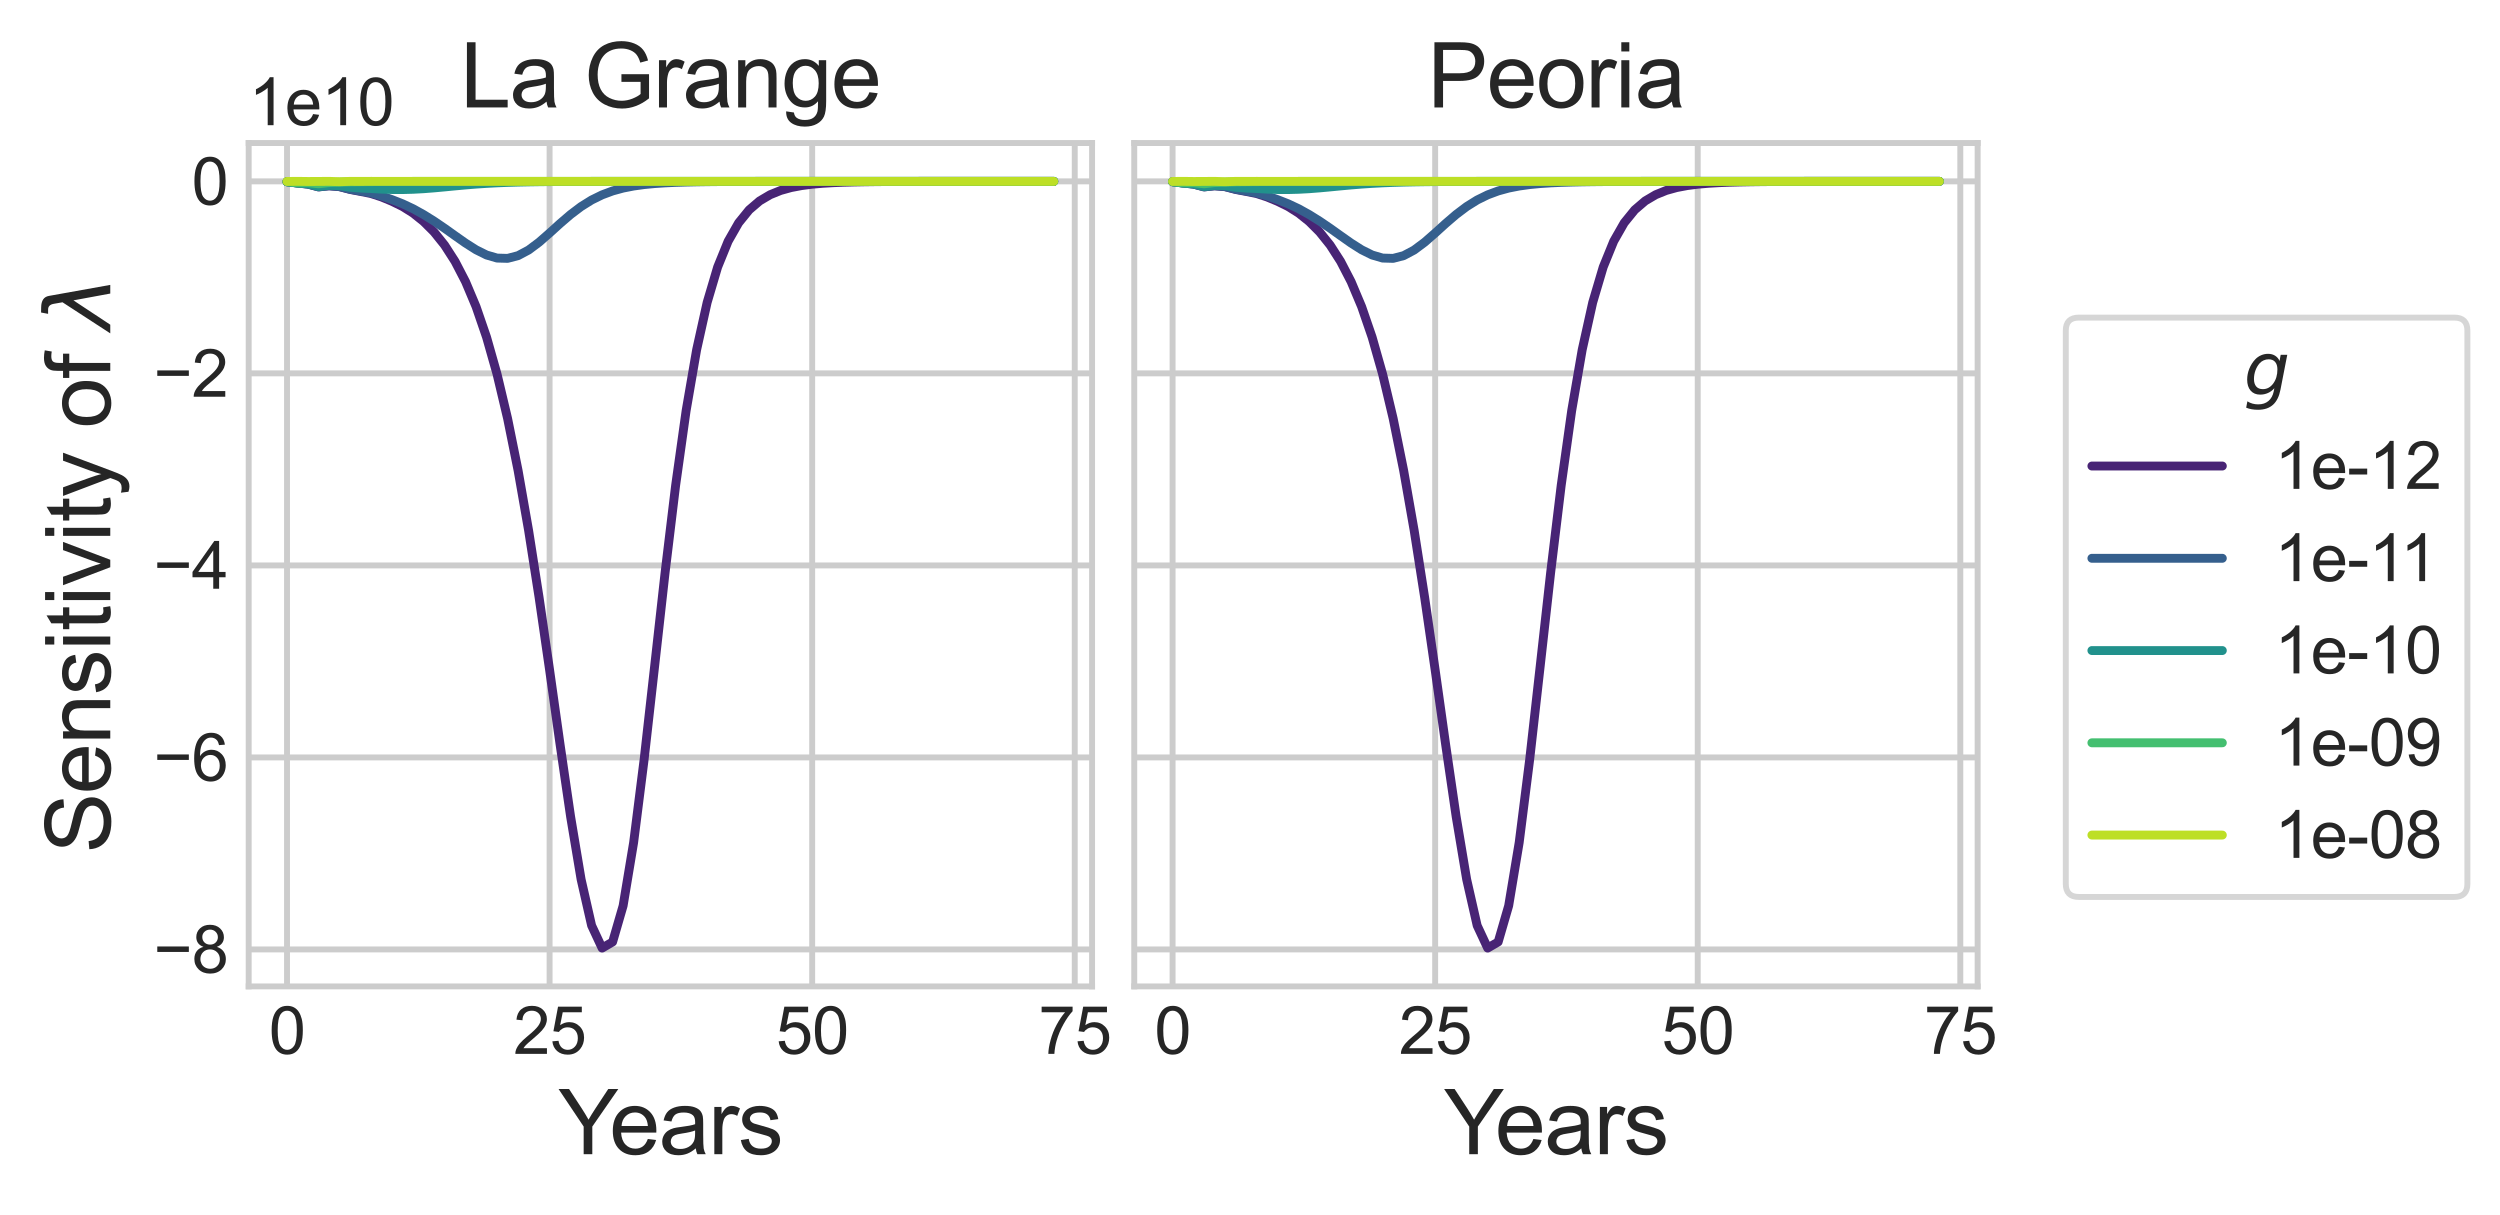<?xml version="1.0" encoding="utf-8" standalone="no"?>
<!DOCTYPE svg PUBLIC "-//W3C//DTD SVG 1.1//EN"
  "http://www.w3.org/Graphics/SVG/1.1/DTD/svg11.dtd">
<svg xmlns:xlink="http://www.w3.org/1999/xlink" width="421.642pt" height="204.841pt" viewBox="0 0 421.642 204.841" xmlns="http://www.w3.org/2000/svg" version="1.1">
 <defs>
  <style type="text/css">*{stroke-linejoin: round; stroke-linecap: butt}</style>
 </defs>
 <g id="figure_1">
  <g id="patch_1">
   <path d="M 0 204.841 
L 421.642 204.841 
L 421.642 0 
L 0 0 
z
" style="fill: #ffffff"/>
  </g>
  <g id="axes_1">
   <g id="patch_2">
    <path d="M 41.942 166.363 
L 184.186 166.363 
L 184.186 24.12 
L 41.942 24.12 
z
" style="fill: #ffffff"/>
   </g>
   <g id="matplotlib.axis_1">
    <g id="xtick_1">
     <g id="line2d_1">
      <path d="M 48.407 166.363 
L 48.407 24.12 
" clip-path="url(#p881440f53e)" style="fill: none; stroke: #cccccc; stroke-linecap: round"/>
     </g>
     <g id="text_1">
      <!-- 0 -->
      <g style="fill: #262626" transform="translate(45.349 177.737)scale(0.11 -0.11)">
       <defs>
        <path id="ArialMT-30" d="M 266 2259 
Q 266 3072 433 3567 
Q 600 4063 929 4331 
Q 1259 4600 1759 4600 
Q 2128 4600 2406 4451 
Q 2684 4303 2865 4023 
Q 3047 3744 3150 3342 
Q 3253 2941 3253 2259 
Q 3253 1453 3087 958 
Q 2922 463 2592 192 
Q 2263 -78 1759 -78 
Q 1097 -78 719 397 
Q 266 969 266 2259 
z
M 844 2259 
Q 844 1131 1108 757 
Q 1372 384 1759 384 
Q 2147 384 2411 759 
Q 2675 1134 2675 2259 
Q 2675 3391 2411 3762 
Q 2147 4134 1753 4134 
Q 1366 4134 1134 3806 
Q 844 3388 844 2259 
z
" transform="scale(0.016)"/>
       </defs>
       <use xlink:href="#ArialMT-30"/>
      </g>
     </g>
    </g>
    <g id="xtick_2">
     <g id="line2d_2">
      <path d="M 92.693 166.363 
L 92.693 24.12 
" clip-path="url(#p881440f53e)" style="fill: none; stroke: #cccccc; stroke-linecap: round"/>
     </g>
     <g id="text_2">
      <!-- 25 -->
      <g style="fill: #262626" transform="translate(86.575 177.737)scale(0.11 -0.11)">
       <defs>
        <path id="ArialMT-32" d="M 3222 541 
L 3222 0 
L 194 0 
Q 188 203 259 391 
Q 375 700 629 1000 
Q 884 1300 1366 1694 
Q 2113 2306 2375 2664 
Q 2638 3022 2638 3341 
Q 2638 3675 2398 3904 
Q 2159 4134 1775 4134 
Q 1369 4134 1125 3890 
Q 881 3647 878 3216 
L 300 3275 
Q 359 3922 746 4261 
Q 1134 4600 1788 4600 
Q 2447 4600 2831 4234 
Q 3216 3869 3216 3328 
Q 3216 3053 3103 2787 
Q 2991 2522 2730 2228 
Q 2469 1934 1863 1422 
Q 1356 997 1212 845 
Q 1069 694 975 541 
L 3222 541 
z
" transform="scale(0.016)"/>
        <path id="ArialMT-35" d="M 266 1200 
L 856 1250 
Q 922 819 1161 601 
Q 1400 384 1738 384 
Q 2144 384 2425 690 
Q 2706 997 2706 1503 
Q 2706 1984 2436 2262 
Q 2166 2541 1728 2541 
Q 1456 2541 1237 2417 
Q 1019 2294 894 2097 
L 366 2166 
L 809 4519 
L 3088 4519 
L 3088 3981 
L 1259 3981 
L 1013 2750 
Q 1425 3038 1878 3038 
Q 2478 3038 2890 2622 
Q 3303 2206 3303 1553 
Q 3303 931 2941 478 
Q 2500 -78 1738 -78 
Q 1113 -78 717 272 
Q 322 622 266 1200 
z
" transform="scale(0.016)"/>
       </defs>
       <use xlink:href="#ArialMT-32"/>
       <use xlink:href="#ArialMT-35" x="55.615"/>
      </g>
     </g>
    </g>
    <g id="xtick_3">
     <g id="line2d_3">
      <path d="M 136.978 166.363 
L 136.978 24.12 
" clip-path="url(#p881440f53e)" style="fill: none; stroke: #cccccc; stroke-linecap: round"/>
     </g>
     <g id="text_3">
      <!-- 50 -->
      <g style="fill: #262626" transform="translate(130.861 177.737)scale(0.11 -0.11)">
       <use xlink:href="#ArialMT-35"/>
       <use xlink:href="#ArialMT-30" x="55.615"/>
      </g>
     </g>
    </g>
    <g id="xtick_4">
     <g id="line2d_4">
      <path d="M 181.263 166.363 
L 181.263 24.12 
" clip-path="url(#p881440f53e)" style="fill: none; stroke: #cccccc; stroke-linecap: round"/>
     </g>
     <g id="text_4">
      <!-- 75 -->
      <g style="fill: #262626" transform="translate(175.146 177.737)scale(0.11 -0.11)">
       <defs>
        <path id="ArialMT-37" d="M 303 3981 
L 303 4522 
L 3269 4522 
L 3269 4084 
Q 2831 3619 2401 2847 
Q 1972 2075 1738 1259 
Q 1569 684 1522 0 
L 944 0 
Q 953 541 1156 1306 
Q 1359 2072 1739 2783 
Q 2119 3494 2547 3981 
L 303 3981 
z
" transform="scale(0.016)"/>
       </defs>
       <use xlink:href="#ArialMT-37"/>
       <use xlink:href="#ArialMT-35" x="55.615"/>
      </g>
     </g>
    </g>
    <g id="text_5">
     <!-- Years -->
     <g style="fill: #262626" transform="translate(94.157 194.66)scale(0.15 -0.15)">
      <defs>
       <path id="ArialMT-59" d="M 1784 0 
L 1784 1941 
L 19 4581 
L 756 4581 
L 1659 3200 
Q 1909 2813 2125 2425 
Q 2331 2784 2625 3234 
L 3513 4581 
L 4219 4581 
L 2391 1941 
L 2391 0 
L 1784 0 
z
" transform="scale(0.016)"/>
       <path id="ArialMT-65" d="M 2694 1069 
L 3275 997 
Q 3138 488 2766 206 
Q 2394 -75 1816 -75 
Q 1088 -75 661 373 
Q 234 822 234 1631 
Q 234 2469 665 2931 
Q 1097 3394 1784 3394 
Q 2450 3394 2872 2941 
Q 3294 2488 3294 1666 
Q 3294 1616 3291 1516 
L 816 1516 
Q 847 969 1125 678 
Q 1403 388 1819 388 
Q 2128 388 2347 550 
Q 2566 713 2694 1069 
z
M 847 1978 
L 2700 1978 
Q 2663 2397 2488 2606 
Q 2219 2931 1791 2931 
Q 1403 2931 1139 2672 
Q 875 2413 847 1978 
z
" transform="scale(0.016)"/>
       <path id="ArialMT-61" d="M 2588 409 
Q 2275 144 1986 34 
Q 1697 -75 1366 -75 
Q 819 -75 525 192 
Q 231 459 231 875 
Q 231 1119 342 1320 
Q 453 1522 633 1644 
Q 813 1766 1038 1828 
Q 1203 1872 1538 1913 
Q 2219 1994 2541 2106 
Q 2544 2222 2544 2253 
Q 2544 2597 2384 2738 
Q 2169 2928 1744 2928 
Q 1347 2928 1158 2789 
Q 969 2650 878 2297 
L 328 2372 
Q 403 2725 575 2942 
Q 747 3159 1072 3276 
Q 1397 3394 1825 3394 
Q 2250 3394 2515 3294 
Q 2781 3194 2906 3042 
Q 3031 2891 3081 2659 
Q 3109 2516 3109 2141 
L 3109 1391 
Q 3109 606 3145 398 
Q 3181 191 3288 0 
L 2700 0 
Q 2613 175 2588 409 
z
M 2541 1666 
Q 2234 1541 1622 1453 
Q 1275 1403 1131 1340 
Q 988 1278 909 1158 
Q 831 1038 831 891 
Q 831 666 1001 516 
Q 1172 366 1500 366 
Q 1825 366 2078 508 
Q 2331 650 2450 897 
Q 2541 1088 2541 1459 
L 2541 1666 
z
" transform="scale(0.016)"/>
       <path id="ArialMT-72" d="M 416 0 
L 416 3319 
L 922 3319 
L 922 2816 
Q 1116 3169 1280 3281 
Q 1444 3394 1641 3394 
Q 1925 3394 2219 3213 
L 2025 2691 
Q 1819 2813 1613 2813 
Q 1428 2813 1281 2702 
Q 1134 2591 1072 2394 
Q 978 2094 978 1738 
L 978 0 
L 416 0 
z
" transform="scale(0.016)"/>
       <path id="ArialMT-73" d="M 197 991 
L 753 1078 
Q 800 744 1014 566 
Q 1228 388 1613 388 
Q 2000 388 2187 545 
Q 2375 703 2375 916 
Q 2375 1106 2209 1216 
Q 2094 1291 1634 1406 
Q 1016 1563 777 1677 
Q 538 1791 414 1992 
Q 291 2194 291 2438 
Q 291 2659 392 2848 
Q 494 3038 669 3163 
Q 800 3259 1026 3326 
Q 1253 3394 1513 3394 
Q 1903 3394 2198 3281 
Q 2494 3169 2634 2976 
Q 2775 2784 2828 2463 
L 2278 2388 
Q 2241 2644 2061 2787 
Q 1881 2931 1553 2931 
Q 1166 2931 1000 2803 
Q 834 2675 834 2503 
Q 834 2394 903 2306 
Q 972 2216 1119 2156 
Q 1203 2125 1616 2013 
Q 2213 1853 2448 1751 
Q 2684 1650 2818 1456 
Q 2953 1263 2953 975 
Q 2953 694 2789 445 
Q 2625 197 2315 61 
Q 2006 -75 1616 -75 
Q 969 -75 630 194 
Q 291 463 197 991 
z
" transform="scale(0.016)"/>
      </defs>
      <use xlink:href="#ArialMT-59"/>
      <use xlink:href="#ArialMT-65" x="57.574"/>
      <use xlink:href="#ArialMT-61" x="113.189"/>
      <use xlink:href="#ArialMT-72" x="168.805"/>
      <use xlink:href="#ArialMT-73" x="202.105"/>
     </g>
    </g>
   </g>
   <g id="matplotlib.axis_2">
    <g id="ytick_1">
     <g id="line2d_5">
      <path d="M 41.942 160.13 
L 184.186 160.13 
" clip-path="url(#p881440f53e)" style="fill: none; stroke: #cccccc; stroke-linecap: round"/>
     </g>
     <g id="text_6">
      <!-- −8 -->
      <g style="fill: #262626" transform="translate(25.9 164.067)scale(0.11 -0.11)">
       <defs>
        <path id="ArialMT-2212" d="M 3381 1997 
L 356 1997 
L 356 2522 
L 3381 2522 
L 3381 1997 
z
" transform="scale(0.016)"/>
        <path id="ArialMT-38" d="M 1131 2484 
Q 781 2613 612 2850 
Q 444 3088 444 3419 
Q 444 3919 803 4259 
Q 1163 4600 1759 4600 
Q 2359 4600 2725 4251 
Q 3091 3903 3091 3403 
Q 3091 3084 2923 2848 
Q 2756 2613 2416 2484 
Q 2838 2347 3058 2040 
Q 3278 1734 3278 1309 
Q 3278 722 2862 322 
Q 2447 -78 1769 -78 
Q 1091 -78 675 323 
Q 259 725 259 1325 
Q 259 1772 486 2073 
Q 713 2375 1131 2484 
z
M 1019 3438 
Q 1019 3113 1228 2906 
Q 1438 2700 1772 2700 
Q 2097 2700 2305 2904 
Q 2513 3109 2513 3406 
Q 2513 3716 2298 3927 
Q 2084 4138 1766 4138 
Q 1444 4138 1231 3931 
Q 1019 3725 1019 3438 
z
M 838 1322 
Q 838 1081 952 856 
Q 1066 631 1291 507 
Q 1516 384 1775 384 
Q 2178 384 2440 643 
Q 2703 903 2703 1303 
Q 2703 1709 2433 1975 
Q 2163 2241 1756 2241 
Q 1359 2241 1098 1978 
Q 838 1716 838 1322 
z
" transform="scale(0.016)"/>
       </defs>
       <use xlink:href="#ArialMT-2212"/>
       <use xlink:href="#ArialMT-38" x="58.398"/>
      </g>
     </g>
    </g>
    <g id="ytick_2">
     <g id="line2d_6">
      <path d="M 41.942 127.745 
L 184.186 127.745 
" clip-path="url(#p881440f53e)" style="fill: none; stroke: #cccccc; stroke-linecap: round"/>
     </g>
     <g id="text_7">
      <!-- −6 -->
      <g style="fill: #262626" transform="translate(25.9 131.681)scale(0.11 -0.11)">
       <defs>
        <path id="ArialMT-36" d="M 3184 3459 
L 2625 3416 
Q 2550 3747 2413 3897 
Q 2184 4138 1850 4138 
Q 1581 4138 1378 3988 
Q 1113 3794 959 3422 
Q 806 3050 800 2363 
Q 1003 2672 1297 2822 
Q 1591 2972 1913 2972 
Q 2475 2972 2870 2558 
Q 3266 2144 3266 1488 
Q 3266 1056 3080 686 
Q 2894 316 2569 119 
Q 2244 -78 1831 -78 
Q 1128 -78 684 439 
Q 241 956 241 2144 
Q 241 3472 731 4075 
Q 1159 4600 1884 4600 
Q 2425 4600 2770 4297 
Q 3116 3994 3184 3459 
z
M 888 1484 
Q 888 1194 1011 928 
Q 1134 663 1356 523 
Q 1578 384 1822 384 
Q 2178 384 2434 671 
Q 2691 959 2691 1453 
Q 2691 1928 2437 2201 
Q 2184 2475 1800 2475 
Q 1419 2475 1153 2201 
Q 888 1928 888 1484 
z
" transform="scale(0.016)"/>
       </defs>
       <use xlink:href="#ArialMT-2212"/>
       <use xlink:href="#ArialMT-36" x="58.398"/>
      </g>
     </g>
    </g>
    <g id="ytick_3">
     <g id="line2d_7">
      <path d="M 41.942 95.359 
L 184.186 95.359 
" clip-path="url(#p881440f53e)" style="fill: none; stroke: #cccccc; stroke-linecap: round"/>
     </g>
     <g id="text_8">
      <!-- −4 -->
      <g style="fill: #262626" transform="translate(25.9 99.296)scale(0.11 -0.11)">
       <defs>
        <path id="ArialMT-34" d="M 2069 0 
L 2069 1097 
L 81 1097 
L 81 1613 
L 2172 4581 
L 2631 4581 
L 2631 1613 
L 3250 1613 
L 3250 1097 
L 2631 1097 
L 2631 0 
L 2069 0 
z
M 2069 1613 
L 2069 3678 
L 634 1613 
L 2069 1613 
z
" transform="scale(0.016)"/>
       </defs>
       <use xlink:href="#ArialMT-2212"/>
       <use xlink:href="#ArialMT-34" x="58.398"/>
      </g>
     </g>
    </g>
    <g id="ytick_4">
     <g id="line2d_8">
      <path d="M 41.942 62.973 
L 184.186 62.973 
" clip-path="url(#p881440f53e)" style="fill: none; stroke: #cccccc; stroke-linecap: round"/>
     </g>
     <g id="text_9">
      <!-- −2 -->
      <g style="fill: #262626" transform="translate(25.9 66.91)scale(0.11 -0.11)">
       <use xlink:href="#ArialMT-2212"/>
       <use xlink:href="#ArialMT-32" x="58.398"/>
      </g>
     </g>
    </g>
    <g id="ytick_5">
     <g id="line2d_9">
      <path d="M 41.942 30.588 
L 184.186 30.588 
" clip-path="url(#p881440f53e)" style="fill: none; stroke: #cccccc; stroke-linecap: round"/>
     </g>
     <g id="text_10">
      <!-- 0 -->
      <g style="fill: #262626" transform="translate(32.325 34.524)scale(0.11 -0.11)">
       <use xlink:href="#ArialMT-30"/>
      </g>
     </g>
    </g>
    <g id="text_11">
     <!-- Sensitivity of $\lambda$ -->
     <g style="fill: #262626" transform="translate(18.6 143.916)rotate(-90)scale(0.15 -0.15)">
      <defs>
       <path id="ArialMT-53" d="M 288 1472 
L 859 1522 
Q 900 1178 1048 958 
Q 1197 738 1509 602 
Q 1822 466 2213 466 
Q 2559 466 2825 569 
Q 3091 672 3220 851 
Q 3350 1031 3350 1244 
Q 3350 1459 3225 1620 
Q 3100 1781 2813 1891 
Q 2628 1963 1997 2114 
Q 1366 2266 1113 2400 
Q 784 2572 623 2826 
Q 463 3081 463 3397 
Q 463 3744 659 4045 
Q 856 4347 1234 4503 
Q 1613 4659 2075 4659 
Q 2584 4659 2973 4495 
Q 3363 4331 3572 4012 
Q 3781 3694 3797 3291 
L 3216 3247 
Q 3169 3681 2898 3903 
Q 2628 4125 2100 4125 
Q 1550 4125 1298 3923 
Q 1047 3722 1047 3438 
Q 1047 3191 1225 3031 
Q 1400 2872 2139 2705 
Q 2878 2538 3153 2413 
Q 3553 2228 3743 1945 
Q 3934 1663 3934 1294 
Q 3934 928 3725 604 
Q 3516 281 3123 101 
Q 2731 -78 2241 -78 
Q 1619 -78 1198 103 
Q 778 284 539 648 
Q 300 1013 288 1472 
z
" transform="scale(0.016)"/>
       <path id="ArialMT-6e" d="M 422 0 
L 422 3319 
L 928 3319 
L 928 2847 
Q 1294 3394 1984 3394 
Q 2284 3394 2536 3286 
Q 2788 3178 2913 3003 
Q 3038 2828 3088 2588 
Q 3119 2431 3119 2041 
L 3119 0 
L 2556 0 
L 2556 2019 
Q 2556 2363 2490 2533 
Q 2425 2703 2258 2804 
Q 2091 2906 1866 2906 
Q 1506 2906 1245 2678 
Q 984 2450 984 1813 
L 984 0 
L 422 0 
z
" transform="scale(0.016)"/>
       <path id="ArialMT-69" d="M 425 3934 
L 425 4581 
L 988 4581 
L 988 3934 
L 425 3934 
z
M 425 0 
L 425 3319 
L 988 3319 
L 988 0 
L 425 0 
z
" transform="scale(0.016)"/>
       <path id="ArialMT-74" d="M 1650 503 
L 1731 6 
Q 1494 -44 1306 -44 
Q 1000 -44 831 53 
Q 663 150 594 308 
Q 525 466 525 972 
L 525 2881 
L 113 2881 
L 113 3319 
L 525 3319 
L 525 4141 
L 1084 4478 
L 1084 3319 
L 1650 3319 
L 1650 2881 
L 1084 2881 
L 1084 941 
Q 1084 700 1114 631 
Q 1144 563 1211 522 
Q 1278 481 1403 481 
Q 1497 481 1650 503 
z
" transform="scale(0.016)"/>
       <path id="ArialMT-76" d="M 1344 0 
L 81 3319 
L 675 3319 
L 1388 1331 
Q 1503 1009 1600 663 
Q 1675 925 1809 1294 
L 2547 3319 
L 3125 3319 
L 1869 0 
L 1344 0 
z
" transform="scale(0.016)"/>
       <path id="ArialMT-79" d="M 397 -1278 
L 334 -750 
Q 519 -800 656 -800 
Q 844 -800 956 -737 
Q 1069 -675 1141 -563 
Q 1194 -478 1313 -144 
Q 1328 -97 1363 -6 
L 103 3319 
L 709 3319 
L 1400 1397 
Q 1534 1031 1641 628 
Q 1738 1016 1872 1384 
L 2581 3319 
L 3144 3319 
L 1881 -56 
Q 1678 -603 1566 -809 
Q 1416 -1088 1222 -1217 
Q 1028 -1347 759 -1347 
Q 597 -1347 397 -1278 
z
" transform="scale(0.016)"/>
       <path id="ArialMT-20" transform="scale(0.016)"/>
       <path id="ArialMT-6f" d="M 213 1659 
Q 213 2581 725 3025 
Q 1153 3394 1769 3394 
Q 2453 3394 2887 2945 
Q 3322 2497 3322 1706 
Q 3322 1066 3130 698 
Q 2938 331 2570 128 
Q 2203 -75 1769 -75 
Q 1072 -75 642 372 
Q 213 819 213 1659 
z
M 791 1659 
Q 791 1022 1069 705 
Q 1347 388 1769 388 
Q 2188 388 2466 706 
Q 2744 1025 2744 1678 
Q 2744 2294 2464 2611 
Q 2184 2928 1769 2928 
Q 1347 2928 1069 2612 
Q 791 2297 791 1659 
z
" transform="scale(0.016)"/>
       <path id="ArialMT-66" d="M 556 0 
L 556 2881 
L 59 2881 
L 59 3319 
L 556 3319 
L 556 3672 
Q 556 4006 616 4169 
Q 697 4388 901 4523 
Q 1106 4659 1475 4659 
Q 1713 4659 2000 4603 
L 1916 4113 
Q 1741 4144 1584 4144 
Q 1328 4144 1222 4034 
Q 1116 3925 1116 3625 
L 1116 3319 
L 1763 3319 
L 1763 2881 
L 1116 2881 
L 1116 0 
L 556 0 
z
" transform="scale(0.016)"/>
       <path id="DejaVuSans-Oblique-3bb" d="M 2350 4316 
L 3125 0 
L 2516 0 
L 2038 2588 
L 328 0 
L -281 0 
L 1903 3356 
L 1794 3975 
Q 1725 4369 1391 4369 
L 1091 4369 
L 1184 4863 
L 1550 4856 
Q 2253 4847 2350 4316 
z
" transform="scale(0.016)"/>
      </defs>
      <use xlink:href="#ArialMT-53" transform="translate(0 0.016)"/>
      <use xlink:href="#ArialMT-65" transform="translate(66.699 0.016)"/>
      <use xlink:href="#ArialMT-6e" transform="translate(122.314 0.016)"/>
      <use xlink:href="#ArialMT-73" transform="translate(177.93 0.016)"/>
      <use xlink:href="#ArialMT-69" transform="translate(227.93 0.016)"/>
      <use xlink:href="#ArialMT-74" transform="translate(250.146 0.016)"/>
      <use xlink:href="#ArialMT-69" transform="translate(277.93 0.016)"/>
      <use xlink:href="#ArialMT-76" transform="translate(300.146 0.016)"/>
      <use xlink:href="#ArialMT-69" transform="translate(350.146 0.016)"/>
      <use xlink:href="#ArialMT-74" transform="translate(372.363 0.016)"/>
      <use xlink:href="#ArialMT-79" transform="translate(400.146 0.016)"/>
      <use xlink:href="#ArialMT-20" transform="translate(450.146 0.016)"/>
      <use xlink:href="#ArialMT-6f" transform="translate(477.93 0.016)"/>
      <use xlink:href="#ArialMT-66" transform="translate(533.545 0.016)"/>
      <use xlink:href="#ArialMT-20" transform="translate(561.328 0.016)"/>
      <use xlink:href="#DejaVuSans-Oblique-3bb" transform="translate(589.111 0.016)"/>
     </g>
    </g>
    <g id="text_12">
     <!-- 1e10 -->
     <g style="fill: #262626" transform="translate(41.942 21.12)scale(0.11 -0.11)">
      <defs>
       <path id="ArialMT-31" d="M 2384 0 
L 1822 0 
L 1822 3584 
Q 1619 3391 1289 3197 
Q 959 3003 697 2906 
L 697 3450 
Q 1169 3672 1522 3987 
Q 1875 4303 2022 4600 
L 2384 4600 
L 2384 0 
z
" transform="scale(0.016)"/>
      </defs>
      <use xlink:href="#ArialMT-31"/>
      <use xlink:href="#ArialMT-65" x="55.615"/>
      <use xlink:href="#ArialMT-31" x="111.23"/>
      <use xlink:href="#ArialMT-30" x="166.846"/>
     </g>
    </g>
   </g>
   <g id="line2d_10">
    <path d="M 48.407 30.653 
L 50.179 30.874 
L 51.95 31.054 
L 53.722 31.525 
L 55.493 31.335 
L 57.264 31.487 
L 59.036 31.953 
L 60.807 32.288 
L 62.579 32.642 
L 64.35 33.225 
L 66.121 33.961 
L 67.893 34.833 
L 69.664 35.943 
L 71.436 37.361 
L 73.207 39.13 
L 74.978 41.338 
L 76.75 44.094 
L 78.521 47.513 
L 80.293 51.726 
L 82.064 56.879 
L 83.835 63.118 
L 85.607 70.577 
L 87.378 79.349 
L 89.15 89.449 
L 90.921 100.765 
L 92.693 112.995 
L 94.464 125.592 
L 96.235 137.727 
L 98.007 148.31 
L 99.778 156.096 
L 101.55 159.898 
L 103.321 158.865 
L 105.092 152.761 
L 106.864 142.105 
L 108.635 128.102 
L 110.407 112.362 
L 112.178 96.513 
L 113.949 81.871 
L 115.721 69.255 
L 117.492 58.99 
L 119.264 51.014 
L 121.035 45.039 
L 122.806 40.687 
L 124.578 37.582 
L 126.349 35.401 
L 128.121 33.885 
L 129.892 32.84 
L 131.663 32.122 
L 133.435 31.632 
L 135.206 31.298 
L 136.978 31.07 
L 138.749 30.915 
L 140.52 30.81 
L 142.292 30.738 
L 144.063 30.69 
L 145.835 30.657 
L 147.606 30.635 
L 149.377 30.619 
L 151.149 30.609 
L 152.92 30.602 
L 154.692 30.597 
L 156.463 30.594 
L 158.235 30.592 
L 160.006 30.591 
L 161.777 30.59 
L 163.549 30.589 
L 165.32 30.588 
L 167.092 30.588 
L 168.863 30.588 
L 170.634 30.588 
L 172.406 30.588 
L 174.177 30.588 
L 175.949 30.588 
L 177.72 30.588 
" clip-path="url(#p881440f53e)" style="fill: none; stroke: #482475; stroke-width: 1.5; stroke-linecap: round"/>
   </g>
   <g id="line2d_11">
    <path d="M 48.407 30.653 
L 50.179 30.874 
L 51.95 31.051 
L 53.722 31.519 
L 55.493 31.328 
L 57.264 31.469 
L 59.036 31.913 
L 60.807 32.225 
L 62.579 32.541 
L 64.35 33.05 
L 66.121 33.673 
L 67.893 34.37 
L 69.664 35.203 
L 71.436 36.186 
L 73.207 37.291 
L 74.978 38.495 
L 76.75 39.758 
L 78.521 41.004 
L 80.293 42.129 
L 82.064 43.01 
L 83.835 43.526 
L 85.607 43.576 
L 87.378 43.115 
L 89.15 42.172 
L 90.921 40.85 
L 92.693 39.302 
L 94.464 37.695 
L 96.235 36.175 
L 98.007 34.838 
L 99.778 33.733 
L 101.55 32.863 
L 103.321 32.205 
L 105.092 31.721 
L 106.864 31.375 
L 108.635 31.13 
L 110.407 30.96 
L 112.178 30.842 
L 113.949 30.761 
L 115.721 30.706 
L 117.492 30.668 
L 119.264 30.642 
L 121.035 30.625 
L 122.806 30.613 
L 124.578 30.605 
L 126.349 30.599 
L 128.121 30.595 
L 129.892 30.593 
L 131.663 30.591 
L 133.435 30.59 
L 135.206 30.589 
L 136.978 30.589 
L 138.749 30.588 
L 140.52 30.588 
L 142.292 30.588 
L 144.063 30.588 
L 145.835 30.588 
L 147.606 30.588 
L 149.377 30.588 
L 151.149 30.588 
L 152.92 30.588 
L 154.692 30.588 
L 156.463 30.588 
L 158.235 30.588 
L 160.006 30.588 
L 161.777 30.588 
L 163.549 30.588 
L 165.32 30.588 
L 167.092 30.588 
L 168.863 30.588 
L 170.634 30.588 
L 172.406 30.588 
L 174.177 30.588 
L 175.949 30.588 
L 177.72 30.588 
" clip-path="url(#p881440f53e)" style="fill: none; stroke: #355f8d; stroke-width: 1.5; stroke-linecap: round"/>
   </g>
   <g id="line2d_12">
    <path d="M 48.407 30.652 
L 50.179 30.871 
L 51.95 31.021 
L 53.722 31.452 
L 55.493 31.254 
L 57.264 31.313 
L 59.036 31.584 
L 60.807 31.72 
L 62.579 31.794 
L 64.35 31.895 
L 66.121 31.965 
L 67.893 31.972 
L 69.664 31.925 
L 71.436 31.828 
L 73.207 31.69 
L 74.978 31.527 
L 76.75 31.356 
L 78.521 31.193 
L 80.293 31.049 
L 82.064 30.93 
L 83.835 30.836 
L 85.607 30.764 
L 87.378 30.711 
L 89.15 30.674 
L 90.921 30.647 
L 92.693 30.628 
L 94.464 30.615 
L 96.235 30.606 
L 98.007 30.6 
L 99.778 30.596 
L 101.55 30.593 
L 103.321 30.592 
L 105.092 30.59 
L 106.864 30.589 
L 108.635 30.589 
L 110.407 30.588 
L 112.178 30.588 
L 113.949 30.588 
L 115.721 30.588 
L 117.492 30.588 
L 119.264 30.588 
L 121.035 30.588 
L 122.806 30.588 
L 124.578 30.588 
L 126.349 30.588 
L 128.121 30.588 
L 129.892 30.588 
L 131.663 30.588 
L 133.435 30.588 
L 135.206 30.588 
L 136.978 30.588 
L 138.749 30.588 
L 140.52 30.588 
L 142.292 30.588 
L 144.063 30.588 
L 145.835 30.588 
L 147.606 30.588 
L 149.377 30.588 
L 151.149 30.588 
L 152.92 30.588 
L 154.692 30.588 
L 156.463 30.588 
L 158.235 30.588 
L 160.006 30.588 
L 161.777 30.588 
L 163.549 30.588 
L 165.32 30.588 
L 167.092 30.588 
L 168.863 30.588 
L 170.634 30.588 
L 172.406 30.588 
L 174.177 30.588 
L 175.949 30.588 
L 177.72 30.588 
" clip-path="url(#p881440f53e)" style="fill: none; stroke: #21918c; stroke-width: 1.5; stroke-linecap: round"/>
   </g>
   <g id="line2d_13">
    <path d="M 48.407 30.649 
L 50.179 30.841 
L 51.95 30.807 
L 53.722 30.997 
L 55.493 30.791 
L 57.264 30.721 
L 59.036 30.671 
L 60.807 30.648 
L 62.579 30.629 
L 64.35 30.616 
L 66.121 30.607 
L 67.893 30.601 
L 69.664 30.596 
L 71.436 30.594 
L 73.207 30.592 
L 74.978 30.59 
L 76.75 30.589 
L 78.521 30.589 
L 80.293 30.588 
L 82.064 30.588 
L 83.835 30.588 
L 85.607 30.588 
L 87.378 30.588 
L 89.15 30.588 
L 90.921 30.588 
L 92.693 30.588 
L 94.464 30.588 
L 96.235 30.588 
L 98.007 30.588 
L 99.778 30.588 
L 101.55 30.588 
L 103.321 30.588 
L 105.092 30.588 
L 106.864 30.588 
L 108.635 30.588 
L 110.407 30.588 
L 112.178 30.588 
L 113.949 30.588 
L 115.721 30.588 
L 117.492 30.588 
L 119.264 30.588 
L 121.035 30.588 
L 122.806 30.588 
L 124.578 30.588 
L 126.349 30.588 
L 128.121 30.588 
L 129.892 30.588 
L 131.663 30.588 
L 133.435 30.588 
L 135.206 30.588 
L 136.978 30.588 
L 138.749 30.588 
L 140.52 30.588 
L 142.292 30.588 
L 144.063 30.588 
L 145.835 30.588 
L 147.606 30.588 
L 149.377 30.588 
L 151.149 30.588 
L 152.92 30.588 
L 154.692 30.588 
L 156.463 30.588 
L 158.235 30.588 
L 160.006 30.588 
L 161.777 30.588 
L 163.549 30.588 
L 165.32 30.588 
L 167.092 30.588 
L 168.863 30.588 
L 170.634 30.588 
L 172.406 30.588 
L 174.177 30.588 
L 175.949 30.588 
L 177.72 30.588 
" clip-path="url(#p881440f53e)" style="fill: none; stroke: #44bf70; stroke-width: 1.5; stroke-linecap: round"/>
   </g>
   <g id="line2d_14">
    <path d="M 48.407 30.604 
L 50.179 30.586 
L 51.95 30.609 
L 53.722 30.601 
L 55.493 30.587 
L 57.264 30.646 
L 59.036 30.59 
L 60.807 30.596 
L 62.579 30.585 
L 64.35 30.588 
L 66.121 30.588 
L 67.893 30.588 
L 69.664 30.588 
L 71.436 30.588 
L 73.207 30.588 
L 74.978 30.588 
L 76.75 30.588 
L 78.521 30.588 
L 80.293 30.588 
L 82.064 30.588 
L 83.835 30.588 
L 85.607 30.588 
L 87.378 30.588 
L 89.15 30.588 
L 90.921 30.588 
L 92.693 30.588 
L 94.464 30.588 
L 96.235 30.588 
L 98.007 30.588 
L 99.778 30.588 
L 101.55 30.588 
L 103.321 30.588 
L 105.092 30.588 
L 106.864 30.588 
L 108.635 30.588 
L 110.407 30.588 
L 112.178 30.588 
L 113.949 30.588 
L 115.721 30.588 
L 117.492 30.588 
L 119.264 30.588 
L 121.035 30.588 
L 122.806 30.588 
L 124.578 30.588 
L 126.349 30.588 
L 128.121 30.588 
L 129.892 30.588 
L 131.663 30.588 
L 133.435 30.588 
L 135.206 30.588 
L 136.978 30.588 
L 138.749 30.588 
L 140.52 30.588 
L 142.292 30.588 
L 144.063 30.588 
L 145.835 30.588 
L 147.606 30.588 
L 149.377 30.588 
L 151.149 30.588 
L 152.92 30.588 
L 154.692 30.588 
L 156.463 30.588 
L 158.235 30.588 
L 160.006 30.588 
L 161.777 30.588 
L 163.549 30.588 
L 165.32 30.588 
L 167.092 30.588 
L 168.863 30.588 
L 170.634 30.588 
L 172.406 30.588 
L 174.177 30.588 
L 175.949 30.588 
L 177.72 30.588 
" clip-path="url(#p881440f53e)" style="fill: none; stroke: #bddf26; stroke-width: 1.5; stroke-linecap: round"/>
   </g>
   <g id="patch_3">
    <path d="M 41.942 166.363 
L 41.942 24.12 
" style="fill: none; stroke: #cccccc; stroke-linejoin: miter; stroke-linecap: square"/>
   </g>
   <g id="patch_4">
    <path d="M 184.186 166.363 
L 184.186 24.12 
" style="fill: none; stroke: #cccccc; stroke-linejoin: miter; stroke-linecap: square"/>
   </g>
   <g id="patch_5">
    <path d="M 41.942 166.363 
L 184.186 166.363 
" style="fill: none; stroke: #cccccc; stroke-linejoin: miter; stroke-linecap: square"/>
   </g>
   <g id="patch_6">
    <path d="M 41.942 24.12 
L 184.186 24.12 
" style="fill: none; stroke: #cccccc; stroke-linejoin: miter; stroke-linecap: square"/>
   </g>
   <g id="text_13">
    <!-- La Grange -->
    <g style="fill: #262626" transform="translate(77.625 18.12)scale(0.15 -0.15)">
     <defs>
      <path id="ArialMT-4c" d="M 469 0 
L 469 4581 
L 1075 4581 
L 1075 541 
L 3331 541 
L 3331 0 
L 469 0 
z
" transform="scale(0.016)"/>
      <path id="ArialMT-47" d="M 2638 1797 
L 2638 2334 
L 4578 2338 
L 4578 638 
Q 4131 281 3656 101 
Q 3181 -78 2681 -78 
Q 2006 -78 1454 211 
Q 903 500 622 1047 
Q 341 1594 341 2269 
Q 341 2938 620 3517 
Q 900 4097 1425 4378 
Q 1950 4659 2634 4659 
Q 3131 4659 3532 4498 
Q 3934 4338 4162 4050 
Q 4391 3763 4509 3300 
L 3963 3150 
Q 3859 3500 3706 3700 
Q 3553 3900 3268 4020 
Q 2984 4141 2638 4141 
Q 2222 4141 1919 4014 
Q 1616 3888 1430 3681 
Q 1244 3475 1141 3228 
Q 966 2803 966 2306 
Q 966 1694 1177 1281 
Q 1388 869 1791 669 
Q 2194 469 2647 469 
Q 3041 469 3416 620 
Q 3791 772 3984 944 
L 3984 1797 
L 2638 1797 
z
" transform="scale(0.016)"/>
      <path id="ArialMT-67" d="M 319 -275 
L 866 -356 
Q 900 -609 1056 -725 
Q 1266 -881 1628 -881 
Q 2019 -881 2231 -725 
Q 2444 -569 2519 -288 
Q 2563 -116 2559 434 
Q 2191 0 1641 0 
Q 956 0 581 494 
Q 206 988 206 1678 
Q 206 2153 378 2554 
Q 550 2956 876 3175 
Q 1203 3394 1644 3394 
Q 2231 3394 2613 2919 
L 2613 3319 
L 3131 3319 
L 3131 450 
Q 3131 -325 2973 -648 
Q 2816 -972 2473 -1159 
Q 2131 -1347 1631 -1347 
Q 1038 -1347 672 -1080 
Q 306 -813 319 -275 
z
M 784 1719 
Q 784 1066 1043 766 
Q 1303 466 1694 466 
Q 2081 466 2343 764 
Q 2606 1063 2606 1700 
Q 2606 2309 2336 2618 
Q 2066 2928 1684 2928 
Q 1309 2928 1046 2623 
Q 784 2319 784 1719 
z
" transform="scale(0.016)"/>
     </defs>
     <use xlink:href="#ArialMT-4c"/>
     <use xlink:href="#ArialMT-61" x="55.615"/>
     <use xlink:href="#ArialMT-20" x="111.23"/>
     <use xlink:href="#ArialMT-47" x="139.014"/>
     <use xlink:href="#ArialMT-72" x="216.797"/>
     <use xlink:href="#ArialMT-61" x="250.098"/>
     <use xlink:href="#ArialMT-6e" x="305.713"/>
     <use xlink:href="#ArialMT-67" x="361.328"/>
     <use xlink:href="#ArialMT-65" x="416.943"/>
    </g>
   </g>
  </g>
  <g id="axes_2">
   <g id="patch_7">
    <path d="M 191.298 166.363 
L 333.542 166.363 
L 333.542 24.12 
L 191.298 24.12 
z
" style="fill: #ffffff"/>
   </g>
   <g id="matplotlib.axis_3">
    <g id="xtick_5">
     <g id="line2d_15">
      <path d="M 197.763 166.363 
L 197.763 24.12 
" clip-path="url(#pcfa29064c9)" style="fill: none; stroke: #cccccc; stroke-linecap: round"/>
     </g>
     <g id="text_14">
      <!-- 0 -->
      <g style="fill: #262626" transform="translate(194.705 177.737)scale(0.11 -0.11)">
       <use xlink:href="#ArialMT-30"/>
      </g>
     </g>
    </g>
    <g id="xtick_6">
     <g id="line2d_16">
      <path d="M 242.049 166.363 
L 242.049 24.12 
" clip-path="url(#pcfa29064c9)" style="fill: none; stroke: #cccccc; stroke-linecap: round"/>
     </g>
     <g id="text_15">
      <!-- 25 -->
      <g style="fill: #262626" transform="translate(235.932 177.737)scale(0.11 -0.11)">
       <use xlink:href="#ArialMT-32"/>
       <use xlink:href="#ArialMT-35" x="55.615"/>
      </g>
     </g>
    </g>
    <g id="xtick_7">
     <g id="line2d_17">
      <path d="M 286.334 166.363 
L 286.334 24.12 
" clip-path="url(#pcfa29064c9)" style="fill: none; stroke: #cccccc; stroke-linecap: round"/>
     </g>
     <g id="text_16">
      <!-- 50 -->
      <g style="fill: #262626" transform="translate(280.217 177.737)scale(0.11 -0.11)">
       <use xlink:href="#ArialMT-35"/>
       <use xlink:href="#ArialMT-30" x="55.615"/>
      </g>
     </g>
    </g>
    <g id="xtick_8">
     <g id="line2d_18">
      <path d="M 330.619 166.363 
L 330.619 24.12 
" clip-path="url(#pcfa29064c9)" style="fill: none; stroke: #cccccc; stroke-linecap: round"/>
     </g>
     <g id="text_17">
      <!-- 75 -->
      <g style="fill: #262626" transform="translate(324.502 177.737)scale(0.11 -0.11)">
       <use xlink:href="#ArialMT-37"/>
       <use xlink:href="#ArialMT-35" x="55.615"/>
      </g>
     </g>
    </g>
    <g id="text_18">
     <!-- Years -->
     <g style="fill: #262626" transform="translate(243.513 194.66)scale(0.15 -0.15)">
      <use xlink:href="#ArialMT-59"/>
      <use xlink:href="#ArialMT-65" x="57.574"/>
      <use xlink:href="#ArialMT-61" x="113.189"/>
      <use xlink:href="#ArialMT-72" x="168.805"/>
      <use xlink:href="#ArialMT-73" x="202.105"/>
     </g>
    </g>
   </g>
   <g id="matplotlib.axis_4">
    <g id="ytick_6">
     <g id="line2d_19">
      <path d="M 191.298 160.13 
L 333.542 160.13 
" clip-path="url(#pcfa29064c9)" style="fill: none; stroke: #cccccc; stroke-linecap: round"/>
     </g>
    </g>
    <g id="ytick_7">
     <g id="line2d_20">
      <path d="M 191.298 127.745 
L 333.542 127.745 
" clip-path="url(#pcfa29064c9)" style="fill: none; stroke: #cccccc; stroke-linecap: round"/>
     </g>
    </g>
    <g id="ytick_8">
     <g id="line2d_21">
      <path d="M 191.298 95.359 
L 333.542 95.359 
" clip-path="url(#pcfa29064c9)" style="fill: none; stroke: #cccccc; stroke-linecap: round"/>
     </g>
    </g>
    <g id="ytick_9">
     <g id="line2d_22">
      <path d="M 191.298 62.973 
L 333.542 62.973 
" clip-path="url(#pcfa29064c9)" style="fill: none; stroke: #cccccc; stroke-linecap: round"/>
     </g>
    </g>
    <g id="ytick_10">
     <g id="line2d_23">
      <path d="M 191.298 30.588 
L 333.542 30.588 
" clip-path="url(#pcfa29064c9)" style="fill: none; stroke: #cccccc; stroke-linecap: round"/>
     </g>
    </g>
   </g>
   <g id="line2d_24">
    <path d="M 197.763 30.653 
L 199.535 30.874 
L 201.306 31.054 
L 203.078 31.525 
L 204.849 31.335 
L 206.62 31.487 
L 208.392 31.953 
L 210.163 32.288 
L 211.935 32.642 
L 213.706 33.225 
L 215.478 33.961 
L 217.249 34.833 
L 219.02 35.943 
L 220.792 37.361 
L 222.563 39.13 
L 224.335 41.338 
L 226.106 44.094 
L 227.877 47.513 
L 229.649 51.726 
L 231.42 56.879 
L 233.192 63.118 
L 234.963 70.577 
L 236.734 79.349 
L 238.506 89.449 
L 240.277 100.765 
L 242.049 112.995 
L 243.82 125.592 
L 245.591 137.727 
L 247.363 148.31 
L 249.134 156.096 
L 250.906 159.898 
L 252.677 158.865 
L 254.448 152.761 
L 256.22 142.105 
L 257.991 128.102 
L 259.763 112.362 
L 261.534 96.513 
L 263.305 81.871 
L 265.077 69.255 
L 266.848 58.99 
L 268.62 51.014 
L 270.391 45.039 
L 272.163 40.687 
L 273.934 37.582 
L 275.705 35.401 
L 277.477 33.885 
L 279.248 32.84 
L 281.02 32.122 
L 282.791 31.632 
L 284.562 31.298 
L 286.334 31.07 
L 288.105 30.915 
L 289.877 30.81 
L 291.648 30.738 
L 293.419 30.69 
L 295.191 30.657 
L 296.962 30.635 
L 298.734 30.619 
L 300.505 30.609 
L 302.276 30.602 
L 304.048 30.597 
L 305.819 30.594 
L 307.591 30.592 
L 309.362 30.591 
L 311.133 30.59 
L 312.905 30.589 
L 314.676 30.588 
L 316.448 30.588 
L 318.219 30.588 
L 319.99 30.588 
L 321.762 30.588 
L 323.533 30.588 
L 325.305 30.588 
L 327.076 30.588 
" clip-path="url(#pcfa29064c9)" style="fill: none; stroke: #482475; stroke-width: 1.5; stroke-linecap: round"/>
   </g>
   <g id="line2d_25">
    <path d="M 197.763 30.653 
L 199.535 30.874 
L 201.306 31.051 
L 203.078 31.519 
L 204.849 31.328 
L 206.62 31.469 
L 208.392 31.913 
L 210.163 32.225 
L 211.935 32.541 
L 213.706 33.05 
L 215.478 33.673 
L 217.249 34.37 
L 219.02 35.203 
L 220.792 36.186 
L 222.563 37.291 
L 224.335 38.495 
L 226.106 39.758 
L 227.877 41.004 
L 229.649 42.129 
L 231.42 43.01 
L 233.192 43.526 
L 234.963 43.576 
L 236.734 43.115 
L 238.506 42.172 
L 240.277 40.85 
L 242.049 39.302 
L 243.82 37.695 
L 245.591 36.175 
L 247.363 34.838 
L 249.134 33.733 
L 250.906 32.863 
L 252.677 32.205 
L 254.448 31.721 
L 256.22 31.375 
L 257.991 31.13 
L 259.763 30.96 
L 261.534 30.842 
L 263.305 30.761 
L 265.077 30.706 
L 266.848 30.668 
L 268.62 30.642 
L 270.391 30.625 
L 272.163 30.613 
L 273.934 30.605 
L 275.705 30.599 
L 277.477 30.595 
L 279.248 30.593 
L 281.02 30.591 
L 282.791 30.59 
L 284.562 30.589 
L 286.334 30.589 
L 288.105 30.588 
L 289.877 30.588 
L 291.648 30.588 
L 293.419 30.588 
L 295.191 30.588 
L 296.962 30.588 
L 298.734 30.588 
L 300.505 30.588 
L 302.276 30.588 
L 304.048 30.588 
L 305.819 30.588 
L 307.591 30.588 
L 309.362 30.588 
L 311.133 30.588 
L 312.905 30.588 
L 314.676 30.588 
L 316.448 30.588 
L 318.219 30.588 
L 319.99 30.588 
L 321.762 30.588 
L 323.533 30.588 
L 325.305 30.588 
L 327.076 30.588 
" clip-path="url(#pcfa29064c9)" style="fill: none; stroke: #355f8d; stroke-width: 1.5; stroke-linecap: round"/>
   </g>
   <g id="line2d_26">
    <path d="M 197.763 30.652 
L 199.535 30.871 
L 201.306 31.021 
L 203.078 31.452 
L 204.849 31.254 
L 206.62 31.313 
L 208.392 31.584 
L 210.163 31.72 
L 211.935 31.794 
L 213.706 31.895 
L 215.478 31.965 
L 217.249 31.972 
L 219.02 31.925 
L 220.792 31.828 
L 222.563 31.69 
L 224.335 31.527 
L 226.106 31.356 
L 227.877 31.193 
L 229.649 31.049 
L 231.42 30.93 
L 233.192 30.836 
L 234.963 30.764 
L 236.734 30.711 
L 238.506 30.674 
L 240.277 30.647 
L 242.049 30.628 
L 243.82 30.615 
L 245.591 30.606 
L 247.363 30.6 
L 249.134 30.596 
L 250.906 30.593 
L 252.677 30.592 
L 254.448 30.59 
L 256.22 30.589 
L 257.991 30.589 
L 259.763 30.588 
L 261.534 30.588 
L 263.305 30.588 
L 265.077 30.588 
L 266.848 30.588 
L 268.62 30.588 
L 270.391 30.588 
L 272.163 30.588 
L 273.934 30.588 
L 275.705 30.588 
L 277.477 30.588 
L 279.248 30.588 
L 281.02 30.588 
L 282.791 30.588 
L 284.562 30.588 
L 286.334 30.588 
L 288.105 30.588 
L 289.877 30.588 
L 291.648 30.588 
L 293.419 30.588 
L 295.191 30.588 
L 296.962 30.588 
L 298.734 30.588 
L 300.505 30.588 
L 302.276 30.588 
L 304.048 30.588 
L 305.819 30.588 
L 307.591 30.588 
L 309.362 30.588 
L 311.133 30.588 
L 312.905 30.588 
L 314.676 30.588 
L 316.448 30.588 
L 318.219 30.588 
L 319.99 30.588 
L 321.762 30.588 
L 323.533 30.588 
L 325.305 30.588 
L 327.076 30.588 
" clip-path="url(#pcfa29064c9)" style="fill: none; stroke: #21918c; stroke-width: 1.5; stroke-linecap: round"/>
   </g>
   <g id="line2d_27">
    <path d="M 197.763 30.649 
L 199.535 30.841 
L 201.306 30.807 
L 203.078 30.997 
L 204.849 30.791 
L 206.62 30.721 
L 208.392 30.671 
L 210.163 30.648 
L 211.935 30.629 
L 213.706 30.616 
L 215.478 30.607 
L 217.249 30.601 
L 219.02 30.596 
L 220.792 30.594 
L 222.563 30.592 
L 224.335 30.59 
L 226.106 30.589 
L 227.877 30.589 
L 229.649 30.588 
L 231.42 30.588 
L 233.192 30.588 
L 234.963 30.588 
L 236.734 30.588 
L 238.506 30.588 
L 240.277 30.588 
L 242.049 30.588 
L 243.82 30.588 
L 245.591 30.588 
L 247.363 30.588 
L 249.134 30.588 
L 250.906 30.588 
L 252.677 30.588 
L 254.448 30.588 
L 256.22 30.588 
L 257.991 30.588 
L 259.763 30.588 
L 261.534 30.588 
L 263.305 30.588 
L 265.077 30.588 
L 266.848 30.588 
L 268.62 30.588 
L 270.391 30.588 
L 272.163 30.588 
L 273.934 30.588 
L 275.705 30.588 
L 277.477 30.588 
L 279.248 30.588 
L 281.02 30.588 
L 282.791 30.588 
L 284.562 30.588 
L 286.334 30.588 
L 288.105 30.588 
L 289.877 30.588 
L 291.648 30.588 
L 293.419 30.588 
L 295.191 30.588 
L 296.962 30.588 
L 298.734 30.588 
L 300.505 30.588 
L 302.276 30.588 
L 304.048 30.588 
L 305.819 30.588 
L 307.591 30.588 
L 309.362 30.588 
L 311.133 30.588 
L 312.905 30.588 
L 314.676 30.588 
L 316.448 30.588 
L 318.219 30.588 
L 319.99 30.588 
L 321.762 30.588 
L 323.533 30.588 
L 325.305 30.588 
L 327.076 30.588 
" clip-path="url(#pcfa29064c9)" style="fill: none; stroke: #44bf70; stroke-width: 1.5; stroke-linecap: round"/>
   </g>
   <g id="line2d_28">
    <path d="M 197.763 30.604 
L 199.535 30.586 
L 201.306 30.609 
L 203.078 30.601 
L 204.849 30.587 
L 206.62 30.646 
L 208.392 30.59 
L 210.163 30.596 
L 211.935 30.585 
L 213.706 30.588 
L 215.478 30.588 
L 217.249 30.588 
L 219.02 30.588 
L 220.792 30.588 
L 222.563 30.588 
L 224.335 30.588 
L 226.106 30.588 
L 227.877 30.588 
L 229.649 30.588 
L 231.42 30.588 
L 233.192 30.588 
L 234.963 30.588 
L 236.734 30.588 
L 238.506 30.588 
L 240.277 30.588 
L 242.049 30.588 
L 243.82 30.588 
L 245.591 30.588 
L 247.363 30.588 
L 249.134 30.588 
L 250.906 30.588 
L 252.677 30.588 
L 254.448 30.588 
L 256.22 30.588 
L 257.991 30.588 
L 259.763 30.588 
L 261.534 30.588 
L 263.305 30.588 
L 265.077 30.588 
L 266.848 30.588 
L 268.62 30.588 
L 270.391 30.588 
L 272.163 30.588 
L 273.934 30.588 
L 275.705 30.588 
L 277.477 30.588 
L 279.248 30.588 
L 281.02 30.588 
L 282.791 30.588 
L 284.562 30.588 
L 286.334 30.588 
L 288.105 30.588 
L 289.877 30.588 
L 291.648 30.588 
L 293.419 30.588 
L 295.191 30.588 
L 296.962 30.588 
L 298.734 30.588 
L 300.505 30.588 
L 302.276 30.588 
L 304.048 30.588 
L 305.819 30.588 
L 307.591 30.588 
L 309.362 30.588 
L 311.133 30.588 
L 312.905 30.588 
L 314.676 30.588 
L 316.448 30.588 
L 318.219 30.588 
L 319.99 30.588 
L 321.762 30.588 
L 323.533 30.588 
L 325.305 30.588 
L 327.076 30.588 
" clip-path="url(#pcfa29064c9)" style="fill: none; stroke: #bddf26; stroke-width: 1.5; stroke-linecap: round"/>
   </g>
   <g id="patch_8">
    <path d="M 191.298 166.363 
L 191.298 24.12 
" style="fill: none; stroke: #cccccc; stroke-linejoin: miter; stroke-linecap: square"/>
   </g>
   <g id="patch_9">
    <path d="M 333.542 166.363 
L 333.542 24.12 
" style="fill: none; stroke: #cccccc; stroke-linejoin: miter; stroke-linecap: square"/>
   </g>
   <g id="patch_10">
    <path d="M 191.298 166.363 
L 333.542 166.363 
" style="fill: none; stroke: #cccccc; stroke-linejoin: miter; stroke-linecap: square"/>
   </g>
   <g id="patch_11">
    <path d="M 191.298 24.12 
L 333.542 24.12 
" style="fill: none; stroke: #cccccc; stroke-linejoin: miter; stroke-linecap: square"/>
   </g>
   <g id="text_19">
    <!-- Peoria -->
    <g style="fill: #262626" transform="translate(240.741 18.12)scale(0.15 -0.15)">
     <defs>
      <path id="ArialMT-50" d="M 494 0 
L 494 4581 
L 2222 4581 
Q 2678 4581 2919 4538 
Q 3256 4481 3484 4323 
Q 3713 4166 3852 3881 
Q 3991 3597 3991 3256 
Q 3991 2672 3619 2267 
Q 3247 1863 2275 1863 
L 1100 1863 
L 1100 0 
L 494 0 
z
M 1100 2403 
L 2284 2403 
Q 2872 2403 3119 2622 
Q 3366 2841 3366 3238 
Q 3366 3525 3220 3729 
Q 3075 3934 2838 4000 
Q 2684 4041 2272 4041 
L 1100 4041 
L 1100 2403 
z
" transform="scale(0.016)"/>
     </defs>
     <use xlink:href="#ArialMT-50"/>
     <use xlink:href="#ArialMT-65" x="66.699"/>
     <use xlink:href="#ArialMT-6f" x="122.314"/>
     <use xlink:href="#ArialMT-72" x="177.93"/>
     <use xlink:href="#ArialMT-69" x="211.23"/>
     <use xlink:href="#ArialMT-61" x="233.447"/>
    </g>
   </g>
  </g>
  <g id="legend_1">
   <g id="patch_12">
    <path d="M 350.611 151.275 
L 413.942 151.275 
Q 416.142 151.275 416.142 149.075 
L 416.142 55.766 
Q 416.142 53.566 413.942 53.566 
L 350.611 53.566 
Q 348.411 53.566 348.411 55.766 
L 348.411 149.075 
Q 348.411 151.275 350.611 151.275 
z
" style="fill: #ffffff; opacity: 0.8; stroke: #cccccc; stroke-linejoin: miter"/>
   </g>
   <g id="text_20">
    <!-- $g$ -->
    <g style="fill: #262626" transform="translate(378.436 66.556)scale(0.12 -0.12)">
     <defs>
      <path id="DejaVuSans-Oblique-67" d="M 3816 3500 
L 3219 434 
Q 3047 -456 2561 -893 
Q 2075 -1331 1253 -1331 
Q 950 -1331 690 -1286 
Q 431 -1241 206 -1147 
L 313 -588 
Q 525 -725 762 -790 
Q 1000 -856 1269 -856 
Q 1816 -856 2167 -557 
Q 2519 -259 2631 300 
L 2681 563 
Q 2441 288 2122 144 
Q 1803 0 1434 0 
Q 903 0 598 351 
Q 294 703 294 1319 
Q 294 1803 478 2267 
Q 663 2731 997 3091 
Q 1219 3328 1514 3456 
Q 1809 3584 2131 3584 
Q 2484 3584 2746 3420 
Q 3009 3256 3138 2956 
L 3238 3500 
L 3816 3500 
z
M 2950 2216 
Q 2950 2641 2750 2872 
Q 2550 3103 2181 3103 
Q 1953 3103 1747 3012 
Q 1541 2922 1394 2759 
Q 1156 2491 1023 2127 
Q 891 1763 891 1375 
Q 891 944 1092 712 
Q 1294 481 1672 481 
Q 2219 481 2584 976 
Q 2950 1472 2950 2216 
z
" transform="scale(0.016)"/>
     </defs>
     <use xlink:href="#DejaVuSans-Oblique-67"/>
    </g>
   </g>
   <g id="line2d_29">
    <path d="M 352.811 78.599 
L 363.811 78.599 
L 374.811 78.599 
" style="fill: none; stroke: #482475; stroke-width: 1.5; stroke-linecap: round"/>
   </g>
   <g id="text_21">
    <!-- 1e-12 -->
    <g style="fill: #262626" transform="translate(383.611 82.449)scale(0.11 -0.11)">
     <defs>
      <path id="ArialMT-2d" d="M 203 1375 
L 203 1941 
L 1931 1941 
L 1931 1375 
L 203 1375 
z
" transform="scale(0.016)"/>
     </defs>
     <use xlink:href="#ArialMT-31"/>
     <use xlink:href="#ArialMT-65" x="55.615"/>
     <use xlink:href="#ArialMT-2d" x="111.23"/>
     <use xlink:href="#ArialMT-31" x="144.531"/>
     <use xlink:href="#ArialMT-32" x="200.146"/>
    </g>
   </g>
   <g id="line2d_30">
    <path d="M 352.811 94.159 
L 363.811 94.159 
L 374.811 94.159 
" style="fill: none; stroke: #355f8d; stroke-width: 1.5; stroke-linecap: round"/>
   </g>
   <g id="text_22">
    <!-- 1e-11 -->
    <g style="fill: #262626" transform="translate(383.611 98.009)scale(0.11 -0.11)">
     <use xlink:href="#ArialMT-31"/>
     <use xlink:href="#ArialMT-65" x="55.615"/>
     <use xlink:href="#ArialMT-2d" x="111.23"/>
     <use xlink:href="#ArialMT-31" x="144.531"/>
     <use xlink:href="#ArialMT-31" x="192.771"/>
    </g>
   </g>
   <g id="line2d_31">
    <path d="M 352.811 109.719 
L 363.811 109.719 
L 374.811 109.719 
" style="fill: none; stroke: #21918c; stroke-width: 1.5; stroke-linecap: round"/>
   </g>
   <g id="text_23">
    <!-- 1e-10 -->
    <g style="fill: #262626" transform="translate(383.611 113.569)scale(0.11 -0.11)">
     <use xlink:href="#ArialMT-31"/>
     <use xlink:href="#ArialMT-65" x="55.615"/>
     <use xlink:href="#ArialMT-2d" x="111.23"/>
     <use xlink:href="#ArialMT-31" x="144.531"/>
     <use xlink:href="#ArialMT-30" x="200.146"/>
    </g>
   </g>
   <g id="line2d_32">
    <path d="M 352.811 125.279 
L 363.811 125.279 
L 374.811 125.279 
" style="fill: none; stroke: #44bf70; stroke-width: 1.5; stroke-linecap: round"/>
   </g>
   <g id="text_24">
    <!-- 1e-09 -->
    <g style="fill: #262626" transform="translate(383.611 129.129)scale(0.11 -0.11)">
     <defs>
      <path id="ArialMT-39" d="M 350 1059 
L 891 1109 
Q 959 728 1153 556 
Q 1347 384 1650 384 
Q 1909 384 2104 503 
Q 2300 622 2425 820 
Q 2550 1019 2634 1356 
Q 2719 1694 2719 2044 
Q 2719 2081 2716 2156 
Q 2547 1888 2255 1720 
Q 1963 1553 1622 1553 
Q 1053 1553 659 1965 
Q 266 2378 266 3053 
Q 266 3750 677 4175 
Q 1088 4600 1706 4600 
Q 2153 4600 2523 4359 
Q 2894 4119 3086 3673 
Q 3278 3228 3278 2384 
Q 3278 1506 3087 986 
Q 2897 466 2520 194 
Q 2144 -78 1638 -78 
Q 1100 -78 759 220 
Q 419 519 350 1059 
z
M 2653 3081 
Q 2653 3566 2395 3850 
Q 2138 4134 1775 4134 
Q 1400 4134 1122 3828 
Q 844 3522 844 3034 
Q 844 2597 1108 2323 
Q 1372 2050 1759 2050 
Q 2150 2050 2401 2323 
Q 2653 2597 2653 3081 
z
" transform="scale(0.016)"/>
     </defs>
     <use xlink:href="#ArialMT-31"/>
     <use xlink:href="#ArialMT-65" x="55.615"/>
     <use xlink:href="#ArialMT-2d" x="111.23"/>
     <use xlink:href="#ArialMT-30" x="144.531"/>
     <use xlink:href="#ArialMT-39" x="200.146"/>
    </g>
   </g>
   <g id="line2d_33">
    <path d="M 352.811 140.839 
L 363.811 140.839 
L 374.811 140.839 
" style="fill: none; stroke: #bddf26; stroke-width: 1.5; stroke-linecap: round"/>
   </g>
   <g id="text_25">
    <!-- 1e-08 -->
    <g style="fill: #262626" transform="translate(383.611 144.689)scale(0.11 -0.11)">
     <use xlink:href="#ArialMT-31"/>
     <use xlink:href="#ArialMT-65" x="55.615"/>
     <use xlink:href="#ArialMT-2d" x="111.23"/>
     <use xlink:href="#ArialMT-30" x="144.531"/>
     <use xlink:href="#ArialMT-38" x="200.146"/>
    </g>
   </g>
  </g>
 </g>
 <defs>
  <clipPath id="p881440f53e">
   <rect x="41.942" y="24.12" width="142.244" height="142.244"/>
  </clipPath>
  <clipPath id="pcfa29064c9">
   <rect x="191.298" y="24.12" width="142.244" height="142.244"/>
  </clipPath>
 </defs>
</svg>
